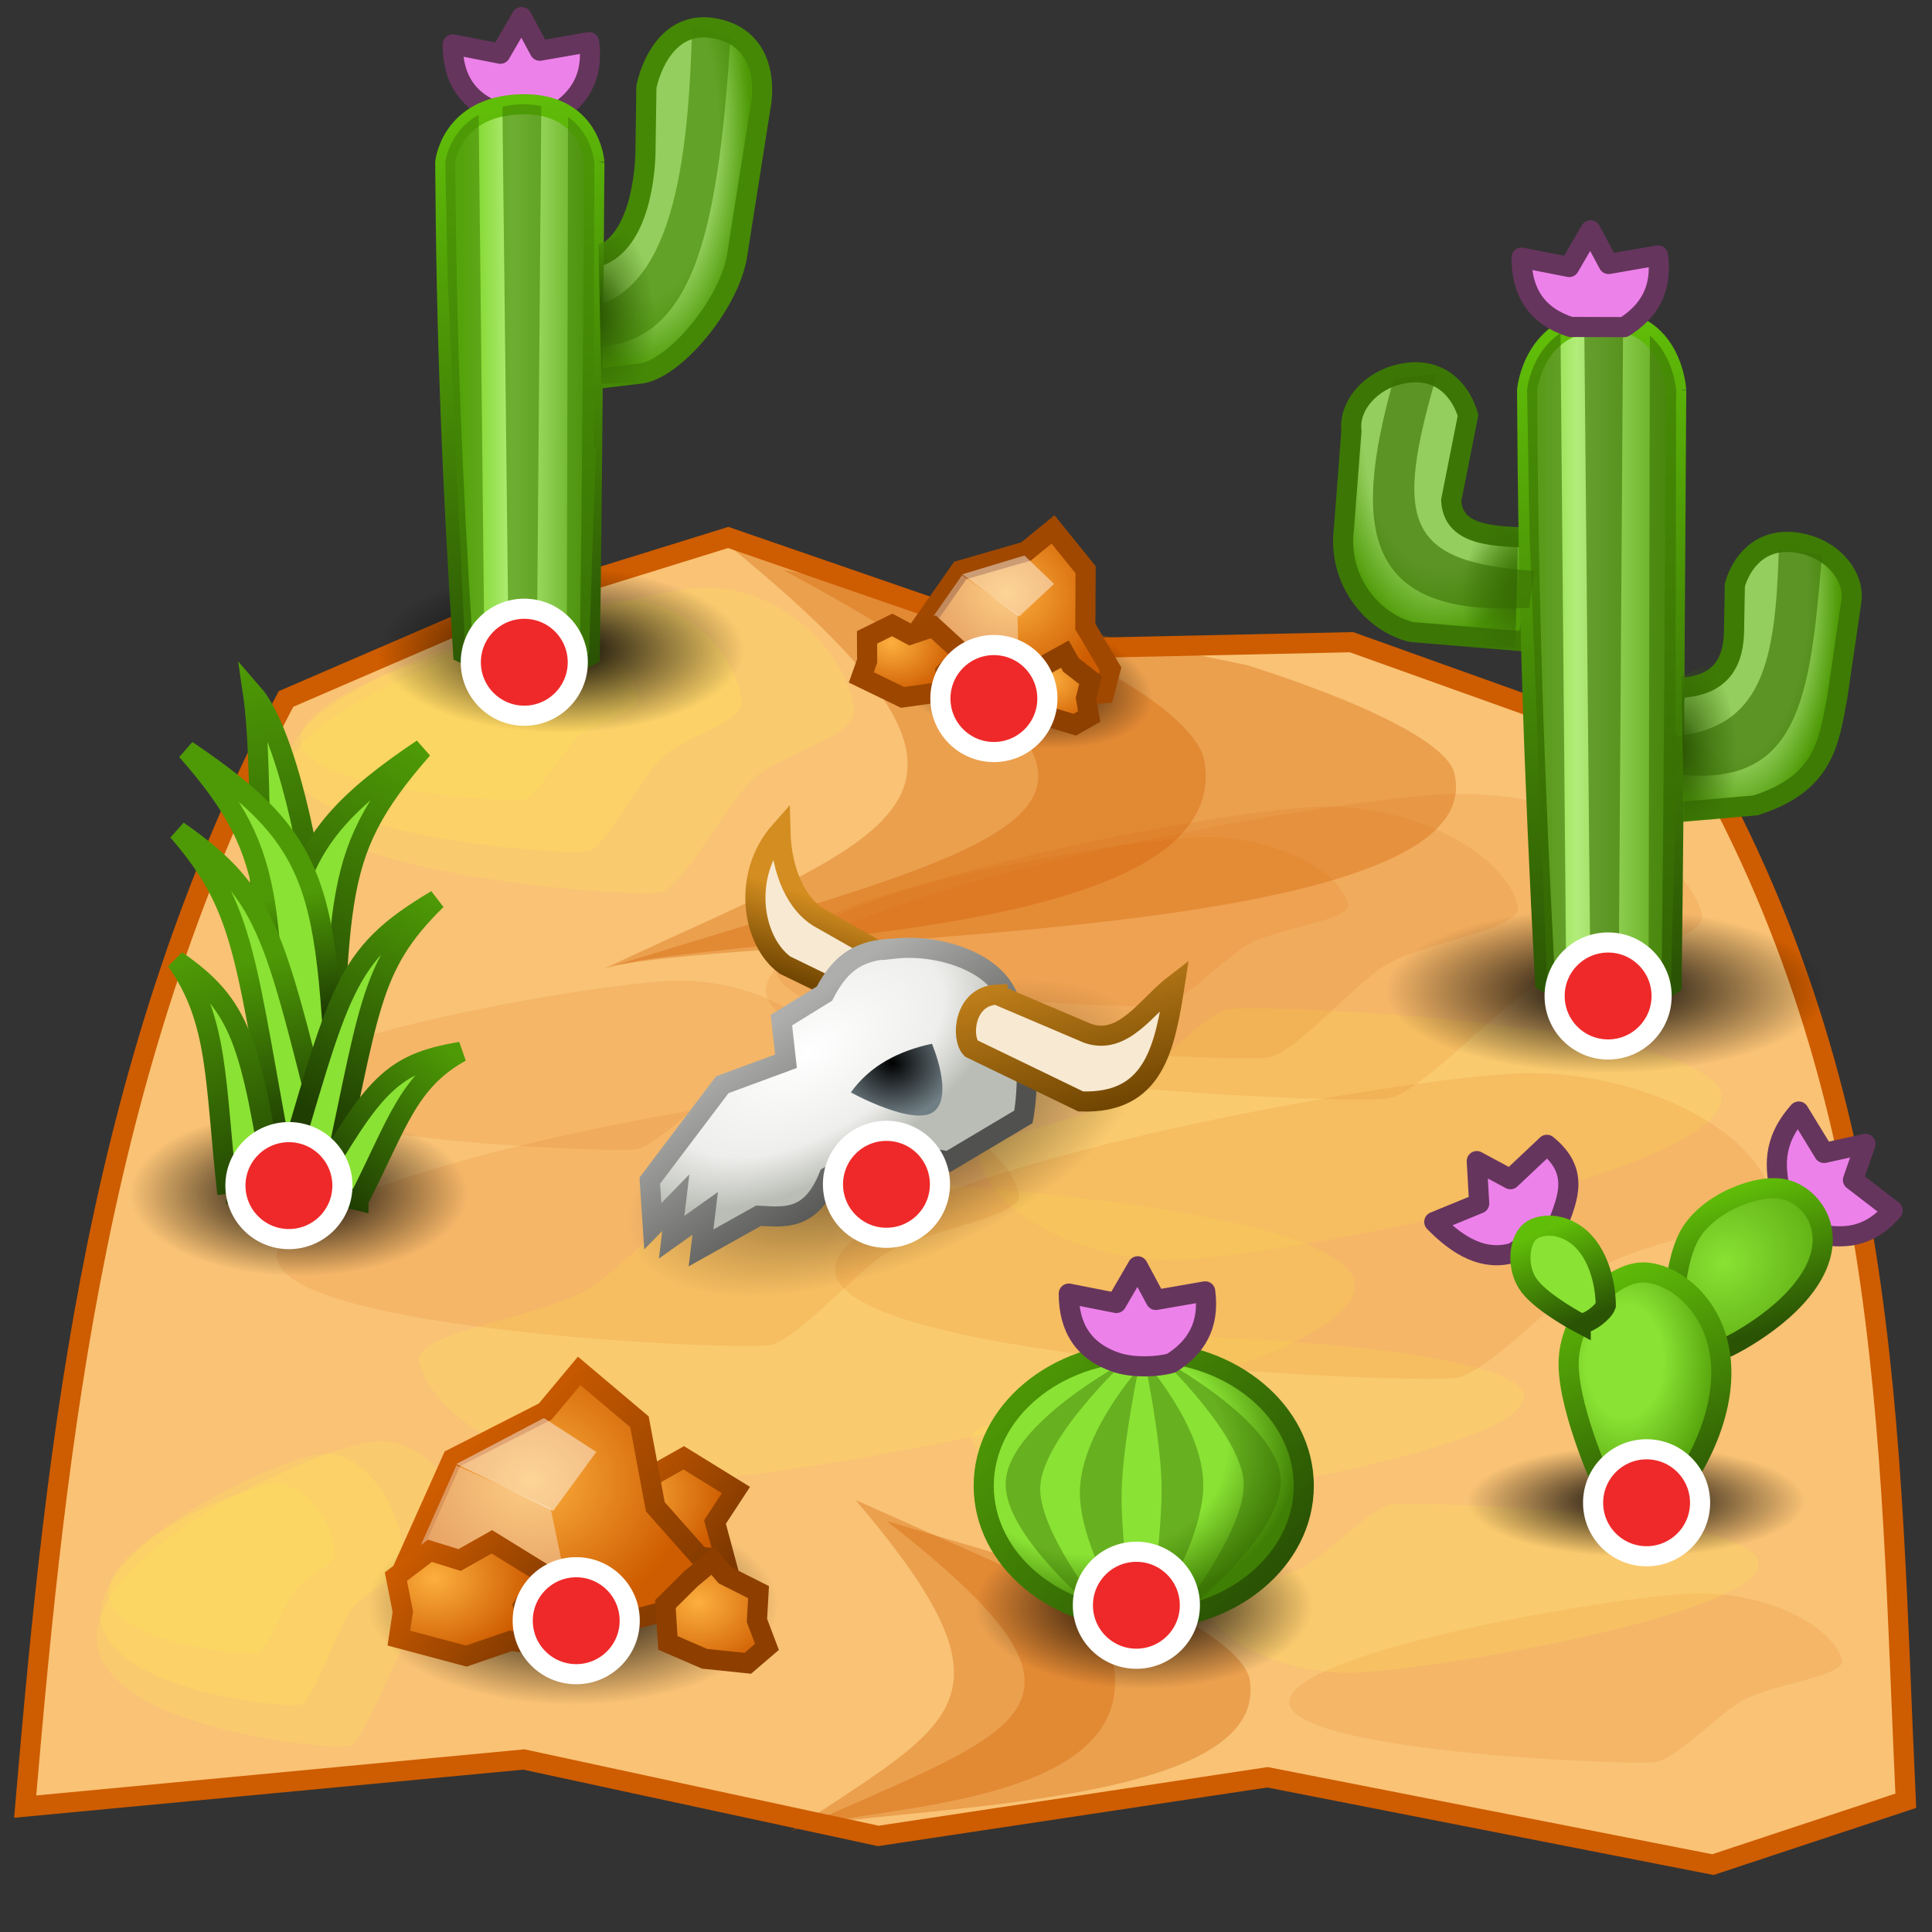 <?xml version="1.0" encoding="UTF-8" standalone="no"?>
<svg
   xmlns:dc="http://purl.org/dc/elements/1.1/"
   xmlns:cc="http://creativecommons.org/ns#"
   xmlns:rdf="http://www.w3.org/1999/02/22-rdf-syntax-ns#"
   xmlns:svg="http://www.w3.org/2000/svg"
   xmlns="http://www.w3.org/2000/svg"
   xmlns:xlink="http://www.w3.org/1999/xlink"
   xmlns:sodipodi="http://sodipodi.sourceforge.net/DTD/sodipodi-0.dtd"
   xmlns:inkscape="http://www.inkscape.org/namespaces/inkscape"
   sodipodi:docname="instancepoints.svg"
   inkscape:version="1.0 (4035a4fb49, 2020-05-01)"
   width="48.0px"
   height="48.0px"
   viewBox="0 0 48.0 48.0"
   version="1.1"
   id="SVGRoot">
  <rect x="0" y="0" width="48.0" height="48.0" fill="#333333" stroke="none"/>
  <defs
     id="defs93147">
    <linearGradient
       inkscape:collect="always"
       id="linearGradient94771">
      <stop
         style="stop-color:#2a5304;stop-opacity:1"
         offset="0"
         id="stop94767" />
      <stop
         style="stop-color:#4c9606;stop-opacity:1"
         offset="1"
         id="stop94769" />
    </linearGradient>
    <linearGradient
       id="linearGradient94742"
       inkscape:collect="always">
      <stop
         id="stop94738"
         offset="0"
         style="stop-color:#ce5c00;stop-opacity:1;" />
      <stop
         id="stop94740"
         offset="1"
         style="stop-color:#7d3800;stop-opacity:1" />
    </linearGradient>
    <linearGradient
       id="linearGradient94720"
       inkscape:collect="always">
      <stop
         id="stop94716"
         offset="0"
         style="stop-color:#ffffff;stop-opacity:1" />
      <stop
         style="stop-color:#eeeeec;stop-opacity:1"
         offset="0.663"
         id="stop94724" />
      <stop
         id="stop94718"
         offset="1"
         style="stop-color:#babdb6;stop-opacity:1" />
    </linearGradient>
    <linearGradient
       id="linearGradient94685"
       inkscape:collect="always">
      <stop
         id="stop94681"
         offset="0"
         style="stop-color:#d38d20;stop-opacity:1" />
      <stop
         id="stop94683"
         offset="1"
         style="stop-color:#714602;stop-opacity:1" />
    </linearGradient>
    <linearGradient
       id="linearGradient94672"
       inkscape:collect="always">
      <stop
         id="stop94668"
         offset="0"
         style="stop-color:#000000;stop-opacity:1" />
      <stop
         id="stop94670"
         offset="1"
         style="stop-color:#707f85;stop-opacity:1" />
    </linearGradient>
    <linearGradient
       id="linearGradient94656"
       inkscape:collect="always">
      <stop
         id="stop94652"
         offset="0"
         style="stop-color:#aeafac;stop-opacity:1" />
      <stop
         id="stop94654"
         offset="1"
         style="stop-color:#51524f;stop-opacity:1" />
    </linearGradient>
    <linearGradient
       id="linearGradient94630"
       inkscape:collect="always">
      <stop
         id="stop94626"
         offset="0"
         style="stop-color:#4e9a06;stop-opacity:1;" />
      <stop
         id="stop94628"
         offset="1"
         style="stop-color:#1f3e02;stop-opacity:1" />
    </linearGradient>
    <linearGradient
       id="linearGradient94454"
       inkscape:collect="always">
      <stop
         id="stop94450"
         offset="0"
         style="stop-color:#2a5304;stop-opacity:1" />
      <stop
         id="stop94452"
         offset="1"
         style="stop-color:#60bd08;stop-opacity:1" />
    </linearGradient>
    <linearGradient
       inkscape:collect="always"
       id="linearGradient94448">
      <stop
         style="stop-color:#295103;stop-opacity:1"
         offset="0"
         id="stop94444" />
      <stop
         style="stop-color:#356904;stop-opacity:0;"
         offset="1"
         id="stop94446" />
    </linearGradient>
    <linearGradient
       inkscape:collect="always"
       id="linearGradient94442">
      <stop
         style="stop-color:#295202;stop-opacity:1"
         offset="0"
         id="stop94438" />
      <stop
         style="stop-color:#356904;stop-opacity:0;"
         offset="1"
         id="stop94440" />
    </linearGradient>
    <linearGradient
       id="linearGradient94418"
       inkscape:collect="always">
      <stop
         id="stop94414"
         offset="0"
         style="stop-color:#356904;stop-opacity:1;" />
      <stop
         id="stop94416"
         offset="1"
         style="stop-color:#356904;stop-opacity:0;" />
    </linearGradient>
    <linearGradient
       id="linearGradient94366"
       inkscape:collect="always">
      <stop
         id="stop94362"
         offset="0"
         style="stop-color:#94ce5e;stop-opacity:1;" />
      <stop
         style="stop-color:#94ce5e;stop-opacity:1;"
         offset="0.686"
         id="stop94370" />
      <stop
         id="stop94364"
         offset="1"
         style="stop-color:#4e9a06;stop-opacity:1" />
    </linearGradient>
    <linearGradient
       id="linearGradient94324"
       inkscape:collect="always">
      <stop
         id="stop94320"
         offset="0"
         style="stop-color:#73d216;stop-opacity:1" />
      <stop
         style="stop-color:#b2ec7a;stop-opacity:1"
         offset="0.354"
         id="stop94328" />
      <stop
         id="stop94322"
         offset="1"
         style="stop-color:#4e9a06;stop-opacity:1" />
    </linearGradient>
    <linearGradient
       inkscape:collect="always"
       id="linearGradient94280">
      <stop
         style="stop-color:#000000;stop-opacity:0.617"
         offset="0"
         id="stop94276" />
      <stop
         style="stop-color:#000000;stop-opacity:0;"
         offset="1"
         id="stop94278" />
    </linearGradient>
    <linearGradient
       id="linearGradient94057"
       inkscape:collect="always">
      <stop
         id="stop94053"
         offset="0"
         style="stop-color:#000000;stop-opacity:1;" />
      <stop
         id="stop94055"
         offset="1"
         style="stop-color:#000000;stop-opacity:0;" />
    </linearGradient>
    <linearGradient
       id="linearGradient94029"
       inkscape:collect="always">
      <stop
         id="stop94025"
         offset="0"
         style="stop-color:#fcaf3e;stop-opacity:1" />
      <stop
         id="stop94027"
         offset="1"
         style="stop-color:#ce5c00;stop-opacity:1" />
    </linearGradient>
    <linearGradient
       id="linearGradient94011"
       inkscape:collect="always">
      <stop
         id="stop94007"
         offset="0"
         style="stop-color:#8ae234;stop-opacity:1;" />
      <stop
         style="stop-color:#8ae234;stop-opacity:1"
         offset="0.652"
         id="stop94015" />
      <stop
         id="stop94009"
         offset="1"
         style="stop-color:#407f05;stop-opacity:1" />
    </linearGradient>
    <linearGradient
       id="linearGradient93997"
       inkscape:collect="always">
      <stop
         id="stop93993"
         offset="0"
         style="stop-color:#8ae234;stop-opacity:1;" />
      <stop
         id="stop93995"
         offset="1"
         style="stop-color:#4e9a06;stop-opacity:1" />
    </linearGradient>
    <linearGradient
       id="linearGradient93982"
       inkscape:collect="always">
      <stop
         id="stop93978"
         offset="0"
         style="stop-color:#8ae234;stop-opacity:1;" />
      <stop
         style="stop-color:#8ae234;stop-opacity:1"
         offset="0.388"
         id="stop93986" />
      <stop
         id="stop93980"
         offset="1"
         style="stop-color:#4e9a06;stop-opacity:1" />
    </linearGradient>
    <radialGradient
       gradientUnits="userSpaceOnUse"
       gradientTransform="matrix(1.146,0.034,-0.05,1.674,-2.443,-16.397)"
       r="2.147"
       fy="22.795"
       fx="24.481"
       cy="22.795"
       cx="24.481"
       id="radialGradient93984"
       xlink:href="#linearGradient93982"
       inkscape:collect="always" />
    <radialGradient
       gradientUnits="userSpaceOnUse"
       gradientTransform="matrix(1.327,-1.104,0.993,1.194,-28.859,26.555)"
       r="2.107"
       fy="19.804"
       fx="27.239"
       cy="19.804"
       cx="27.239"
       id="radialGradient93999"
       xlink:href="#linearGradient93997"
       inkscape:collect="always" />
    <radialGradient
       gradientUnits="userSpaceOnUse"
       gradientTransform="matrix(1.222,0.035,-0.028,0.974,16.311,20.39)"
       r="4.226"
       fy="15.635"
       fx="9.197"
       cy="15.635"
       cx="9.197"
       id="radialGradient94013"
       xlink:href="#linearGradient94011"
       inkscape:collect="always" />
    <radialGradient
       gradientUnits="userSpaceOnUse"
       gradientTransform="matrix(0.726,0,0,0.642,-16.261,11.817)"
       r="5.516"
       fy="38.866"
       fx="40.568"
       cy="38.866"
       cx="40.568"
       id="radialGradient94031"
       xlink:href="#linearGradient94029"
       inkscape:collect="always" />
    <radialGradient
       gradientUnits="userSpaceOnUse"
       gradientTransform="matrix(0.863,-0.02,0.016,0.705,-24.309,10.442)"
       r="2.848"
       fy="41.943"
       fx="39.894"
       cy="41.943"
       cx="39.894"
       id="radialGradient94047"
       xlink:href="#linearGradient94029"
       inkscape:collect="always" />
    <radialGradient
       gradientUnits="userSpaceOnUse"
       gradientTransform="matrix(1.065,0.012,-0.01,0.888,-28.576,1.132)"
       r="2.015"
       fy="42.965"
       fx="43.53"
       cy="42.965"
       cx="43.53"
       id="radialGradient94049"
       xlink:href="#linearGradient94029"
       inkscape:collect="always" />
    <radialGradient
       gradientUnits="userSpaceOnUse"
       gradientTransform="matrix(0.726,0,0,0.355,-15.871,24.349)"
       r="7.017"
       fy="43.721"
       fx="41.465"
       cy="43.721"
       cx="41.465"
       id="radialGradient94059"
       xlink:href="#linearGradient94057"
       inkscape:collect="always" />
    <radialGradient
       r="7.017"
       fy="43.721"
       fx="41.465"
       cy="43.721"
       cx="41.465"
       gradientTransform="matrix(0.598,0,0,0.293,-17.365,16.843)"
       gradientUnits="userSpaceOnUse"
       id="radialGradient94063"
       xlink:href="#linearGradient94057"
       inkscape:collect="always" />
    <radialGradient
       r="7.017"
       fy="43.721"
       fx="41.465"
       cy="43.721"
       cx="41.465"
       gradientTransform="matrix(0.96,0,0,0.489,-7.253,19.285)"
       gradientUnits="userSpaceOnUse"
       id="radialGradient94067"
       xlink:href="#linearGradient94280"
       inkscape:collect="always" />
    <radialGradient
       r="7.017"
       fy="43.721"
       fx="41.465"
       cy="43.721"
       cx="41.465"
       gradientTransform="matrix(0.783,0,0,0.293,7.441,11.8)"
       gradientUnits="userSpaceOnUse"
       id="radialGradient94071"
       xlink:href="#linearGradient94057"
       inkscape:collect="always" />
    <radialGradient
       r="7.017"
       fy="43.721"
       fx="41.465"
       cy="43.721"
       cx="41.465"
       gradientTransform="matrix(0.649,0,0,0.293,-12.972,3.345)"
       gradientUnits="userSpaceOnUse"
       id="radialGradient94075"
       xlink:href="#linearGradient94057"
       inkscape:collect="always" />
    <radialGradient
       r="7.017"
       fy="43.721"
       fx="41.465"
       cy="43.721"
       cx="41.465"
       gradientTransform="matrix(0.598,0,0,0.293,3.623,27.1)"
       gradientUnits="userSpaceOnUse"
       id="radialGradient94079"
       xlink:href="#linearGradient94057"
       inkscape:collect="always" />
    <radialGradient
       r="7.017"
       fy="43.721"
       fx="41.465"
       cy="43.721"
       cx="41.465"
       gradientTransform="matrix(0.598,0,0,0.197,-0.036,17.453)"
       gradientUnits="userSpaceOnUse"
       id="radialGradient94083"
       xlink:href="#linearGradient94057"
       inkscape:collect="always" />
    <radialGradient
       r="7.017"
       fy="43.721"
       fx="41.465"
       cy="43.721"
       cx="41.465"
       gradientTransform="matrix(0.477,0,0,0.233,8.288,1.595)"
       gradientUnits="userSpaceOnUse"
       id="radialGradient94268"
       xlink:href="#linearGradient94057"
       inkscape:collect="always" />
    <radialGradient
       r="5.516"
       fy="38.866"
       fx="40.568"
       cy="38.866"
       cx="40.568"
       gradientTransform="matrix(0.468,0.09,-0.08,0.414,9.142,-5.005)"
       gradientUnits="userSpaceOnUse"
       id="radialGradient94270"
       xlink:href="#linearGradient94029"
       inkscape:collect="always" />
    <radialGradient
       r="2.848"
       fy="41.943"
       fx="39.894"
       cy="41.943"
       cx="39.894"
       gradientTransform="matrix(0.559,0.094,-0.077,0.457,3.068,-6.945)"
       gradientUnits="userSpaceOnUse"
       id="radialGradient94272"
       xlink:href="#linearGradient94029"
       inkscape:collect="always" />
    <radialGradient
       r="2.015"
       fy="42.965"
       fx="43.53"
       cy="42.965"
       cx="43.53"
       gradientTransform="matrix(0.686,0.14,-0.117,0.572,1.257,-13.788)"
       gradientUnits="userSpaceOnUse"
       id="radialGradient94274"
       xlink:href="#linearGradient94029"
       inkscape:collect="always" />
    <linearGradient
       gradientUnits="userSpaceOnUse"
       y2="9.574"
       x2="15.017"
       y1="9.572"
       x1="11.484"
       id="linearGradient94326"
       xlink:href="#linearGradient94324"
       inkscape:collect="always" />
    <linearGradient
       gradientTransform="translate(5.425,-5.073)"
       gradientUnits="userSpaceOnUse"
       y2="21.446"
       x2="36.469"
       y1="21.446"
       x1="32.264"
       id="linearGradient94336"
       xlink:href="#linearGradient94324"
       inkscape:collect="always" />
    <radialGradient
       gradientUnits="userSpaceOnUse"
       gradientTransform="matrix(0.982,0.017,-0.04,2.285,0.46,-6.509)"
       r="2.544"
       fy="4.224"
       fx="16.137"
       cy="4.224"
       cx="16.137"
       id="radialGradient94368"
       xlink:href="#linearGradient94366"
       inkscape:collect="always" />
    <radialGradient
       r="2.544"
       fy="11.388"
       fx="38.445"
       cy="11.388"
       cx="38.445"
       gradientTransform="matrix(0.982,0.027,-0.058,2.126,6.098,-10.145)"
       gradientUnits="userSpaceOnUse"
       id="radialGradient94397"
       xlink:href="#linearGradient94366"
       inkscape:collect="always" />
    <radialGradient
       r="2.544"
       fy="9.296"
       fx="31.042"
       cy="9.296"
       cx="31.042"
       gradientTransform="matrix(1.194,0.06,-0.112,2.23,-0.078,-12.411)"
       gradientUnits="userSpaceOnUse"
       id="radialGradient94410"
       xlink:href="#linearGradient94366"
       inkscape:collect="always" />
    <radialGradient
       gradientUnits="userSpaceOnUse"
       gradientTransform="matrix(1.738,-0.038,0.065,2.986,-22.911,-50.329)"
       r="0.859"
       fy="23.551"
       fx="36.29"
       cy="23.551"
       cx="36.29"
       id="radialGradient94420"
       xlink:href="#linearGradient94448"
       inkscape:collect="always" />
    <radialGradient
       r="0.859"
       fy="23.551"
       fx="36.29"
       cy="23.551"
       cx="36.29"
       gradientTransform="matrix(-1.738,-0.03,-0.065,2.393,102.403,-40.601)"
       gradientUnits="userSpaceOnUse"
       id="radialGradient94426"
       xlink:href="#linearGradient94418"
       inkscape:collect="always" />
    <radialGradient
       r="0.859"
       fy="23.551"
       fx="36.29"
       cy="23.551"
       cx="36.29"
       gradientTransform="matrix(1.738,-0.037,0.065,2.891,-49.815,-58.935)"
       gradientUnits="userSpaceOnUse"
       id="radialGradient94430"
       xlink:href="#linearGradient94442"
       inkscape:collect="always" />
    <linearGradient
       gradientTransform="translate(17.918,20.12)"
       gradientUnits="userSpaceOnUse"
       y2="14.347"
       x2="7.64"
       y1="19.514"
       x1="13.087"
       id="linearGradient94456"
       xlink:href="#linearGradient94771"
       inkscape:collect="always" />
    <linearGradient
       gradientUnits="userSpaceOnUse"
       y2="20.353"
       x2="23.667"
       y1="26.178"
       x1="26.15"
       id="linearGradient94464"
       xlink:href="#linearGradient94454"
       inkscape:collect="always" />
    <linearGradient
       gradientUnits="userSpaceOnUse"
       y2="19.448"
       x2="22.233"
       y1="21.68"
       x1="23.156"
       id="linearGradient94472"
       xlink:href="#linearGradient94454"
       inkscape:collect="always" />
    <linearGradient
       gradientUnits="userSpaceOnUse"
       y2="18.293"
       x2="27.127"
       y1="21.731"
       x1="28.251"
       id="linearGradient94480"
       xlink:href="#linearGradient94454"
       inkscape:collect="always" />
    <linearGradient
       gradientTransform="translate(5.425,-5.073)"
       gradientUnits="userSpaceOnUse"
       y2="13.643"
       x2="32.734"
       y1="29.405"
       x1="36.124"
       id="linearGradient94514"
       xlink:href="#linearGradient94454"
       inkscape:collect="always" />
    <linearGradient
       gradientUnits="userSpaceOnUse"
       y2="2.958"
       x2="11.348"
       y1="16.376"
       x1="14.764"
       id="linearGradient94522"
       xlink:href="#linearGradient94454"
       inkscape:collect="always" />
    <linearGradient
       gradientUnits="userSpaceOnUse"
       y2="30.032"
       x2="6.747"
       y1="23.938"
       x1="4.42"
       id="linearGradient94632"
       xlink:href="#linearGradient94630"
       inkscape:collect="always" />
    <linearGradient
       gradientUnits="userSpaceOnUse"
       y2="28.194"
       x2="7.223"
       y1="23.875"
       x1="6.167"
       id="linearGradient94640"
       xlink:href="#linearGradient94630"
       inkscape:collect="always" />
    <linearGradient
       gradientUnits="userSpaceOnUse"
       y2="25.223"
       x2="7.532"
       y1="22.278"
       x1="7.01"
       id="linearGradient94642"
       xlink:href="#linearGradient94630"
       inkscape:collect="always" />
    <linearGradient
       gradientUnits="userSpaceOnUse"
       y2="26.585"
       x2="7.317"
       y1="16.46"
       x1="6.033"
       id="linearGradient94644"
       xlink:href="#linearGradient94630"
       inkscape:collect="always" />
    <linearGradient
       gradientUnits="userSpaceOnUse"
       y2="26.037"
       x2="6.251"
       y1="18.676"
       x1="10.532"
       id="linearGradient94646"
       xlink:href="#linearGradient94630"
       inkscape:collect="always" />
    <linearGradient
       gradientUnits="userSpaceOnUse"
       y2="27.644"
       x2="7.71"
       y1="22.347"
       x1="10.87"
       id="linearGradient94648"
       xlink:href="#linearGradient94630"
       inkscape:collect="always" />
    <linearGradient
       gradientUnits="userSpaceOnUse"
       y2="29.415"
       x2="8.138"
       y1="26.181"
       x1="11.263"
       id="linearGradient94650"
       xlink:href="#linearGradient94630"
       inkscape:collect="always" />
    <linearGradient
       gradientTransform="translate(7.538,-14.444)"
       gradientUnits="userSpaceOnUse"
       y2="43.744"
       x2="23.263"
       y1="40.012"
       x1="20.05"
       id="linearGradient94658"
       xlink:href="#linearGradient94656"
       inkscape:collect="always" />
    <radialGradient
       gradientUnits="userSpaceOnUse"
       gradientTransform="matrix(1.331,-0.001,0.001,1.186,-0.012,-21.968)"
       r="1.132"
       fy="41.055"
       fx="22.641"
       cy="41.055"
       cx="22.641"
       id="radialGradient94674"
       xlink:href="#linearGradient94672"
       inkscape:collect="always" />
    <linearGradient
       gradientTransform="translate(9.765,0.2)"
       gradientUnits="userSpaceOnUse"
       y2="24.634"
       x2="17.801"
       y1="22.593"
       x1="18.272"
       id="linearGradient94689"
       xlink:href="#linearGradient94685"
       inkscape:collect="always" />
    <linearGradient
       gradientTransform="translate(-16.398,-20.336)"
       inkscape:collect="always"
       xlink:href="#linearGradient94685"
       id="linearGradient94689-4"
       x1="18.272"
       y1="22.593"
       x2="17.801"
       y2="24.634"
       gradientUnits="userSpaceOnUse" />
    <linearGradient
       gradientTransform="translate(9.765,0.2)"
       y2="27.022"
       x2="26.054"
       y1="22.767"
       x1="24.489"
       gradientUnits="userSpaceOnUse"
       id="linearGradient94714"
       xlink:href="#linearGradient94685"
       inkscape:collect="always" />
    <radialGradient
       gradientUnits="userSpaceOnUse"
       gradientTransform="matrix(0.937,-0.703,0.372,0.497,0.441,27.647)"
       r="4.821"
       fy="25.398"
       fx="19.415"
       cy="25.398"
       cx="19.415"
       id="radialGradient94722"
       xlink:href="#linearGradient94720"
       inkscape:collect="always" />
    <linearGradient
       gradientUnits="userSpaceOnUse"
       y2="40.29"
       x2="17.164"
       y1="35.733"
       x1="11.824"
       id="linearGradient94744"
       xlink:href="#linearGradient94742"
       inkscape:collect="always" />
    <linearGradient
       gradientTransform="translate(-1.9,0.181)"
       gradientUnits="userSpaceOnUse"
       y2="40.979"
       x2="15.109"
       y1="38.557"
       x1="11.724"
       id="linearGradient94752"
       xlink:href="#linearGradient94742"
       inkscape:collect="always" />
    <radialGradient
       r="2.848"
       fy="41.943"
       fx="39.894"
       cy="41.943"
       cx="39.894"
       gradientTransform="matrix(0.863,-0.02,0.016,0.705,-19.542,8.355)"
       gradientUnits="userSpaceOnUse"
       id="radialGradient94756"
       xlink:href="#linearGradient94029"
       inkscape:collect="always" />
    <linearGradient
       y2="40.979"
       x2="15.109"
       y1="38.557"
       x1="11.724"
       gradientTransform="translate(2.868,-1.906)"
       gradientUnits="userSpaceOnUse"
       id="linearGradient94758"
       xlink:href="#linearGradient94742"
       inkscape:collect="always" />
  </defs>
  <sodipodi:namedview
     inkscape:snap-global="false"
     inkscape:window-maximized="1"
     inkscape:window-y="-8"
     inkscape:window-x="-8"
     inkscape:window-height="1557"
     inkscape:window-width="2880"
     showgrid="true"
     inkscape:document-rotation="0"
     inkscape:current-layer="layer1"
     inkscape:document-units="px"
     inkscape:cy="21.694045"
     inkscape:cx="23.549289"
     inkscape:zoom="22.63196"
     inkscape:pageshadow="2"
     inkscape:pageopacity="0.0"
     borderopacity="1.0"
     bordercolor="#666666"
     pagecolor="#ffffff"
     id="base">
    <inkscape:grid
       type="xygrid"
       id="grid93717" />
  </sodipodi:namedview>
  <g
     id="layer1"
     inkscape:groupmode="layer"
     inkscape:label="Layer 1">
    <g
       transform="translate(0,4.883)"
       id="g94252">
      <path
         style="fill:#f9c275;fill-opacity:1;fill-rule:evenodd;stroke:#ce5c00;stroke-width:0.5;stroke-linecap:butt;stroke-linejoin:miter;stroke-miterlimit:4;stroke-dasharray:none;stroke-opacity:1"
         d="m 0.625,40.002 12.39,-1.171 8.806,1.899 9.67,-1.457 11.066,2.17 4.792,-1.587 C 46.922,30.748 47.099,21.639 41.375,12.543 l -3.136,0.198 -4.661,-1.669 -7.49,0.161 -7.996,-2.763 -6.02,1.868 -4.967,2.145 C 2.437,21.358 1.425,30.667 0.625,40.002 Z"
         id="path94186"
         sodipodi:nodetypes="cccccccccccccc" />
      <path
         style="fill:#ce5c00;fill-opacity:0.331;fill-rule:evenodd;stroke:none;stroke-width:1px;stroke-linecap:butt;stroke-linejoin:miter;stroke-opacity:1"
         d="m 18.027,8.607 c 7.94,6.469 4.465,7.061 -3.023,10.579 2.545,-0.861 15.821,-0.583 14.906,-5.229 -0.362,-1.311 -3.679,-2.814 -3.679,-2.814 z"
         id="path94188"
         sodipodi:nodetypes="ccccc" />
      <path
         sodipodi:nodetypes="ccccc"
         id="path94190"
         d="M 19.457,9.276 C 30.586,15.297 25.715,15.848 15.22,19.122 18.788,18.32 37.395,18.58 36.112,14.255 35.605,13.035 30.955,11.636 30.955,11.636 Z"
         style="fill:#ce5c00;fill-opacity:0.331;fill-rule:evenodd;stroke:none;stroke-width:1px;stroke-linecap:butt;stroke-linejoin:miter;stroke-opacity:1" />
      <path
         sodipodi:nodetypes="ccccc"
         id="path94192"
         d="m 21.255,32.384 c 4.294,5.045 2.415,5.506 -1.635,8.249 1.377,-0.672 8.556,-0.454 8.061,-4.078 -0.196,-1.022 -1.99,-2.195 -1.99,-2.195 z"
         style="fill:#ce5c00;fill-opacity:0.331;fill-rule:evenodd;stroke:none;stroke-width:1px;stroke-linecap:butt;stroke-linejoin:miter;stroke-opacity:1" />
      <path
         style="fill:#ce5c00;fill-opacity:0.331;fill-rule:evenodd;stroke:none;stroke-width:1px;stroke-linecap:butt;stroke-linejoin:miter;stroke-opacity:1"
         d="m 22.028,32.906 c 6.019,4.695 3.385,5.125 -2.291,7.678 1.929,-0.625 11.992,-0.423 11.298,-3.795 -0.274,-0.951 -2.789,-2.042 -2.789,-2.042 z"
         id="path94194"
         sodipodi:nodetypes="ccccc" />
      <path
         style="fill:#fce94f;fill-opacity:0.202;fill-rule:evenodd;stroke:none;stroke-width:1px;stroke-linecap:butt;stroke-linejoin:miter;stroke-opacity:1"
         d="M 7.017,14.499 C 7.267,12.213 15.702,9.747 17.5,9.716 c 1.798,-0.031 3.473,1.447 3.719,2.989 0.122,0.761 -1.939,1.107 -2.626,1.889 -0.687,0.782 -1.7,2.627 -2.182,2.696 -0.95,0.138 -9.644,-0.506 -9.394,-2.791 z"
         id="path94196"
         sodipodi:nodetypes="zzszsz" />
      <path
         sodipodi:nodetypes="zzszsz"
         id="path94198"
         d="m 7.165,13.969 c 0.198,-1.883 6.886,-3.915 8.312,-3.94 1.426,-0.025 2.753,1.192 2.949,2.462 0.096,0.627 -1.537,0.912 -2.082,1.556 -0.545,0.644 -1.348,2.164 -1.73,2.221 -0.753,0.113 -7.646,-0.417 -7.449,-2.3 z"
         style="fill:#fce94f;fill-opacity:0.202;fill-rule:evenodd;stroke:none;stroke-width:1px;stroke-linecap:butt;stroke-linejoin:miter;stroke-opacity:1" />
      <path
         style="fill:#fce94f;fill-opacity:0.202;fill-rule:evenodd;stroke:none;stroke-width:1px;stroke-linecap:butt;stroke-linejoin:miter;stroke-opacity:1"
         d="m 7.464,13.438 c 0.147,-1.266 5.126,-2.631 6.188,-2.649 1.061,-0.017 2.05,0.801 2.195,1.655 0.072,0.421 -1.144,0.613 -1.55,1.046 -0.406,0.433 -1.004,1.454 -1.288,1.493 -0.561,0.076 -5.692,-0.28 -5.545,-1.546 z"
         id="path94200"
         sodipodi:nodetypes="zzszsz" />
      <path
         sodipodi:nodetypes="zzszsz"
         id="path94202"
         d="m 2.403,35.698 c 0.167,-2.285 5.81,-4.752 7.013,-4.783 1.203,-0.031 2.323,1.447 2.488,2.989 0.081,0.761 -1.297,1.107 -1.757,1.889 C 9.688,36.575 9.01,38.42 8.688,38.489 8.052,38.627 2.236,37.983 2.403,35.698 Z"
         style="fill:#fce94f;fill-opacity:0.202;fill-rule:evenodd;stroke:none;stroke-width:1px;stroke-linecap:butt;stroke-linejoin:miter;stroke-opacity:1" />
      <path
         style="fill:#fce94f;fill-opacity:0.202;fill-rule:evenodd;stroke:none;stroke-width:1px;stroke-linecap:butt;stroke-linejoin:miter;stroke-opacity:1"
         d="m 2.502,35.168 c 0.132,-1.883 4.607,-3.915 5.561,-3.94 0.954,-0.025 1.842,1.192 1.973,2.462 0.064,0.627 -1.028,0.912 -1.393,1.556 -0.365,0.644 -0.902,2.164 -1.157,2.221 -0.504,0.113 -5.115,-0.417 -4.983,-2.3 z"
         id="path94204"
         sodipodi:nodetypes="zzszsz" />
      <path
         sodipodi:nodetypes="zzszsz"
         id="path94206"
         d="m 2.702,34.637 c 0.098,-1.266 3.429,-2.631 4.14,-2.649 0.71,-0.017 1.371,0.801 1.469,1.655 0.048,0.421 -0.765,0.613 -1.037,1.046 -0.271,0.433 -0.671,1.454 -0.861,1.493 C 6.036,36.259 2.603,35.903 2.702,34.637 Z"
         style="fill:#fce94f;fill-opacity:0.202;fill-rule:evenodd;stroke:none;stroke-width:1px;stroke-linecap:butt;stroke-linejoin:miter;stroke-opacity:1" />
      <path
         style="fill:#fce94f;fill-opacity:0.202;fill-rule:evenodd;stroke:none;stroke-width:1px;stroke-linecap:butt;stroke-linejoin:miter;stroke-opacity:1"
         d="m 33.657,27.166 c -0.408,2.285 -14.214,4.752 -17.158,4.783 -2.943,0.031 -5.684,-1.447 -6.087,-2.989 -0.199,-0.761 3.173,-1.107 4.298,-1.889 1.125,-0.782 2.783,-2.627 3.571,-2.696 1.555,-0.138 15.784,0.506 15.376,2.791 z"
         id="path94208"
         sodipodi:nodetypes="zzszsz" />
      <path
         sodipodi:nodetypes="zzszsz"
         id="path94210"
         d="m 42.766,22.479 c -0.323,1.883 -11.27,3.915 -13.604,3.94 -2.334,0.025 -4.506,-1.192 -4.826,-2.462 -0.158,-0.627 2.516,-0.912 3.408,-1.556 0.892,-0.644 2.207,-2.164 2.831,-2.221 1.233,-0.113 12.515,0.417 12.191,2.3 z"
         style="fill:#fce94f;fill-opacity:0.202;fill-rule:evenodd;stroke:none;stroke-width:1px;stroke-linecap:butt;stroke-linejoin:miter;stroke-opacity:1" />
      <path
         style="fill:#fce94f;fill-opacity:0.202;fill-rule:evenodd;stroke:none;stroke-width:1px;stroke-linecap:butt;stroke-linejoin:miter;stroke-opacity:1"
         d="m 37.857,29.873 c -0.241,1.266 -8.39,2.631 -10.127,2.649 -1.737,0.017 -3.355,-0.801 -3.593,-1.655 -0.117,-0.421 1.873,-0.613 2.537,-1.046 0.664,-0.433 1.643,-1.454 2.108,-1.493 0.918,-0.076 9.317,0.28 9.076,1.546 z"
         id="path94212"
         sodipodi:nodetypes="zzszsz" />
      <path
         sodipodi:nodetypes="zzszsz"
         id="path94214"
         d="m 19.037,19.624 c 0.408,-2.285 14.214,-4.752 17.158,-4.783 2.943,-0.031 5.684,1.447 6.087,2.989 0.199,0.761 -3.173,1.107 -4.298,1.889 -1.125,0.782 -2.783,2.627 -3.571,2.696 -1.555,0.138 -15.784,-0.506 -15.376,-2.791 z"
         style="fill:#ce5c00;fill-opacity:0.117;fill-rule:evenodd;stroke:none;stroke-width:1px;stroke-linecap:butt;stroke-linejoin:miter;stroke-opacity:1" />
      <path
         style="fill:#ce5c00;fill-opacity:0.117;fill-rule:evenodd;stroke:none;stroke-width:1px;stroke-linecap:butt;stroke-linejoin:miter;stroke-opacity:1"
         d="m 19.28,19.095 c 0.323,-1.883 11.27,-3.915 13.604,-3.94 2.334,-0.025 4.506,1.192 4.826,2.462 0.158,0.627 -2.516,0.912 -3.408,1.556 -0.892,0.644 -2.207,2.164 -2.831,2.221 -1.233,0.113 -12.515,-0.417 -12.191,-2.3 z"
         id="path94216"
         sodipodi:nodetypes="zzszsz" />
      <path
         sodipodi:nodetypes="zzszsz"
         id="path94218"
         d="m 19.768,18.563 c 0.241,-1.266 8.39,-2.631 10.127,-2.649 1.737,-0.017 3.355,0.801 3.593,1.655 0.117,0.421 -1.873,0.613 -2.537,1.046 -0.664,0.433 -1.643,1.454 -2.108,1.493 -0.918,0.076 -9.317,-0.28 -9.076,-1.546 z"
         style="fill:#ce5c00;fill-opacity:0.117;fill-rule:evenodd;stroke:none;stroke-width:1px;stroke-linecap:butt;stroke-linejoin:miter;stroke-opacity:1" />
      <path
         style="fill:#ce5c00;fill-opacity:0.117;fill-rule:evenodd;stroke:none;stroke-width:1px;stroke-linecap:butt;stroke-linejoin:miter;stroke-opacity:1"
         d="m 20.755,26.564 c 0.408,-2.285 14.214,-4.752 17.158,-4.783 2.943,-0.031 5.684,1.447 6.087,2.989 0.199,0.761 -3.173,1.107 -4.298,1.889 -1.125,0.782 -2.783,2.627 -3.571,2.696 -1.555,0.138 -15.784,-0.506 -15.376,-2.791 z"
         id="path94220"
         sodipodi:nodetypes="zzszsz" />
      <path
         sodipodi:nodetypes="zzszsz"
         id="path94222"
         d="m 6.886,26.244 c 0.323,-1.883 11.27,-3.915 13.604,-3.94 2.334,-0.025 4.506,1.192 4.826,2.462 0.158,0.627 -2.516,0.912 -3.408,1.556 -0.892,0.644 -2.207,2.164 -2.831,2.221 -1.233,0.113 -12.515,-0.417 -12.191,-2.3 z"
         style="fill:#ce5c00;fill-opacity:0.117;fill-rule:evenodd;stroke:none;stroke-width:1px;stroke-linecap:butt;stroke-linejoin:miter;stroke-opacity:1" />
      <path
         style="fill:#ce5c00;fill-opacity:0.117;fill-rule:evenodd;stroke:none;stroke-width:1px;stroke-linecap:butt;stroke-linejoin:miter;stroke-opacity:1"
         d="m 6.695,22.131 c 0.241,-1.266 8.39,-2.631 10.127,-2.649 1.737,-0.017 3.355,0.801 3.593,1.655 0.117,0.421 -1.873,0.613 -2.537,1.046 -0.664,0.433 -1.643,1.454 -2.108,1.493 -0.918,0.076 -9.317,-0.28 -9.076,-1.546 z"
         id="path94224"
         sodipodi:nodetypes="zzszsz" />
      <path
         sodipodi:nodetypes="zzszsz"
         id="path94226"
         d="m 32.039,37.351 c 0.241,-1.266 8.39,-2.631 10.127,-2.649 1.737,-0.017 3.355,0.801 3.593,1.655 0.117,0.421 -1.873,0.613 -2.537,1.046 -0.664,0.433 -1.643,1.454 -2.108,1.493 -0.918,0.076 -9.317,-0.28 -9.076,-1.546 z"
         style="fill:#ce5c00;fill-opacity:0.117;fill-rule:evenodd;stroke:none;stroke-width:1px;stroke-linecap:butt;stroke-linejoin:miter;stroke-opacity:1" />
      <path
         sodipodi:nodetypes="zzszsz"
         id="path94228"
         d="m 43.69,34.027 c -0.241,1.266 -8.39,2.631 -10.127,2.649 -1.737,0.017 -3.355,-0.801 -3.593,-1.655 -0.117,-0.421 1.873,-0.613 2.537,-1.046 0.664,-0.433 1.643,-1.454 2.108,-1.493 0.918,-0.076 9.317,0.28 9.076,1.546 z"
         style="fill:#fce94f;fill-opacity:0.202;fill-rule:evenodd;stroke:none;stroke-width:1px;stroke-linecap:butt;stroke-linejoin:miter;stroke-opacity:1" />
    </g>
    <g
       inkscape:transform-center-y="-1.4889627"
       inkscape:transform-center-x="0.52938795"
       transform="rotate(4.974,29.481,-65.521)"
       id="g94784">
      <ellipse
         ry="3.434"
         rx="6.74"
         cy="40.682"
         cx="32.574"
         id="ellipse94065"
         style="color:#000000;font-variation-settings:normal;overflow:visible;vector-effect:none;fill:url(#radialGradient94067);fill-opacity:1;stroke:none;stroke-width:0.519;stroke-linecap:butt;stroke-linejoin:round;stroke-miterlimit:4;stroke-dasharray:none;stroke-dashoffset:0;stroke-opacity:1;stop-color:#000000"
         transform="matrix(0.928,-0.372,0,1,0,0)" />
      <path
         style="font-variation-settings:normal;vector-effect:none;fill:#f8e9d2;fill-opacity:1;fill-rule:evenodd;stroke:url(#linearGradient94689);stroke-width:0.5;stroke-linecap:butt;stroke-linejoin:miter;stroke-miterlimit:4;stroke-dasharray:none;stroke-dashoffset:0;stroke-opacity:1;stop-color:#000000"
         d="m 30.098,24.202 c -0.115,-0.078 -0.725,-0.329 -1.961,-0.903 -0.688,-0.276 -1.132,-1.125 -1.24,-2.102 -0.878,1.186 -0.453,2.795 0.404,3.309 l 2.105,0.807 z"
         id="path93734"
         sodipodi:nodetypes="cccccc" />
      <path
         style="fill:url(#radialGradient94722);fill-opacity:1;fill-rule:evenodd;stroke:url(#linearGradient94658);stroke-width:0.5;stroke-linecap:butt;stroke-linejoin:miter;stroke-miterlimit:4;stroke-dasharray:none;stroke-opacity:1"
         d="m 29.954,23.863 c -0.805,0.106 -1.264,0.404 -1.616,1.264 l -1.008,0.749 0.202,1.007 -1.527,0.719 -1.587,2.53 0.173,1.122 0.519,-0.633 -0.029,0.863 0.779,-0.661 -0.029,0.863 1.355,-0.92 c 0.646,-0.02 1.306,0.015 1.653,-1.122 l 1.144,-0.776 1.788,0.144 1.759,-1.265 c 0,0 0.175,-1.752 -0.548,-2.674 -0.273,-1.066 -1.871,-1.444 -3.028,-1.208 z"
         id="path93728"
         sodipodi:nodetypes="cccccccccccccccccc" />
      <path
         style="fill:url(#radialGradient94674);fill-opacity:1;fill-rule:evenodd;stroke:none;stroke-width:1px;stroke-linecap:butt;stroke-linejoin:miter;stroke-opacity:1"
         d="m 29.204,27.515 c 0.424,-0.712 1.095,-1.128 1.903,-1.38 0,0 0.654,1.224 0.202,1.668 -0.452,0.444 -2.105,-0.288 -2.105,-0.288 z"
         id="path93730"
         sodipodi:nodetypes="cczc" />
      <path
         style="font-variation-settings:normal;opacity:1;vector-effect:none;fill:#f8e9d2;fill-opacity:1;fill-rule:evenodd;stroke:url(#linearGradient94714);stroke-width:0.5;stroke-linecap:butt;stroke-linejoin:miter;stroke-miterlimit:4;stroke-dasharray:none;stroke-dashoffset:0;stroke-opacity:1;stop-color:#000000;stop-opacity:1"
         d="m 32.606,24.781 2.336,0.763 c 0.92,0.228 1.406,-0.816 2.047,-1.403 -0.11,1.603 -0.248,3.011 -2.076,3.102 L 32.087,26.167 c -0.278,-0.24 -0.288,-1.281 0.519,-1.387 z"
         id="path93732"
         sodipodi:nodetypes="cccccc" />
    </g>
    <g
       transform="translate(15.894,11.239)"
       id="g94184">
      <ellipse
         style="color:#000000;font-variation-settings:normal;overflow:visible;opacity:1;vector-effect:none;fill:url(#radialGradient94083);fill-opacity:1;stroke:none;stroke-width:0.5;stroke-linecap:butt;stroke-linejoin:round;stroke-miterlimit:4;stroke-dasharray:none;stroke-dashoffset:0;stroke-opacity:1;stop-color:#000000;stop-opacity:1"
         id="ellipse94081"
         cx="24.762"
         cy="26.063"
         rx="4.196"
         ry="1.382" />
      <path
         style="font-variation-settings:normal;vector-effect:none;fill:#ed81ea;fill-opacity:1;fill-rule:evenodd;stroke:#66355d;stroke-width:0.5;stroke-linecap:butt;stroke-linejoin:round;stroke-miterlimit:4;stroke-dasharray:none;stroke-dashoffset:0;stroke-opacity:1;stop-color:#000000"
         d="m 28.352,18.439 c -0.143,-0.645 -0.234,-1.298 0.443,-2.062 l 0.629,1.029 1.03,-0.226 -0.312,0.897 0.987,0.759 c -0.626,0.719 -1.253,0.69 -1.88,0.586 z"
         id="path93804"
         sodipodi:nodetypes="cccccccc" />
      <path
         id="path93820"
         d="m 21.705,19.884 c -0.721,0.216 -1.361,-0.147 -1.965,-0.765 l 1.116,-0.458 -0.06,-1.053 0.836,0.45 0.906,-0.854 c 0.8,0.648 0.528,1.299 0.281,1.949 z"
         style="font-variation-settings:normal;vector-effect:none;fill:#ed81ea;fill-opacity:1;fill-rule:evenodd;stroke:#66355d;stroke-width:0.5;stroke-linecap:butt;stroke-linejoin:round;stroke-miterlimit:4;stroke-dasharray:none;stroke-dashoffset:0;stroke-opacity:1;stop-color:#000000"
         sodipodi:nodetypes="cccccccc" />
      <path
         style="font-variation-settings:normal;vector-effect:none;fill:url(#radialGradient93999);fill-opacity:1;fill-rule:evenodd;stroke:url(#linearGradient94480);stroke-width:0.5;stroke-linecap:butt;stroke-linejoin:miter;stroke-miterlimit:4;stroke-dasharray:none;stroke-dashoffset:0;stroke-opacity:1;stop-color:#000000"
         d="m 25.677,21.834 c 0.219,0.261 1.031,0.454 1.367,0.386 0,0 1.491,-0.711 2.104,-1.808 0.613,-1.097 -0.05,-1.95 -0.708,-2.103 -0.658,-0.153 -1.932,0.348 -2.37,1.162 -0.438,0.813 -0.394,2.363 -0.394,2.363 z"
         id="path93782"
         sodipodi:nodetypes="cczzzc" />
      <path
         style="font-variation-settings:normal;vector-effect:none;fill:url(#radialGradient93984);fill-opacity:1;fill-rule:evenodd;stroke:url(#linearGradient94464);stroke-width:0.5;stroke-linecap:butt;stroke-linejoin:miter;stroke-miterlimit:4;stroke-dasharray:none;stroke-dashoffset:0;stroke-opacity:1;stop-color:#000000"
         d="m 24.023,25.873 c 0.382,0.271 1.351,0.261 1.667,0.063 0,0 1.166,-1.41 1.182,-3.041 0.016,-1.631 -1.175,-2.532 -1.959,-2.52 -0.783,0.013 -1.841,1.079 -1.835,2.283 0.006,1.204 0.945,3.215 0.945,3.215 z"
         id="path93764"
         sodipodi:nodetypes="cczzzc" />
      <path
         sodipodi:nodetypes="cczzzc"
         id="path93780"
         d="m 23.378,21.646 c 0.216,-0.008 0.565,-0.287 0.623,-0.45 0,0 0.018,-0.855 -0.444,-1.465 -0.462,-0.61 -1.153,-0.606 -1.434,-0.378 -0.281,0.227 -0.359,0.924 -0.011,1.369 0.348,0.445 1.266,0.925 1.266,0.925 z"
         style="font-variation-settings:normal;vector-effect:none;fill:#8ae234;fill-opacity:1;fill-rule:evenodd;stroke:url(#linearGradient94472);stroke-width:0.5;stroke-linecap:butt;stroke-linejoin:miter;stroke-miterlimit:4;stroke-dasharray:none;stroke-dashoffset:0;stroke-opacity:1;stop-color:#000000" />
    </g>
    <ellipse
       ry="2.054"
       rx="5.496"
       cy="24.597"
       cx="39.917"
       id="ellipse94069"
       style="color:#000000;font-variation-settings:normal;overflow:visible;vector-effect:none;fill:url(#radialGradient94071);fill-opacity:1;stroke:none;stroke-width:0.5;stroke-linecap:butt;stroke-linejoin:round;stroke-miterlimit:4;stroke-dasharray:none;stroke-dashoffset:0;stroke-opacity:1;stop-color:#000000" />
    <path
       style="font-variation-settings:normal;opacity:1;vector-effect:none;fill:url(#radialGradient94410);fill-opacity:1;fill-rule:evenodd;stroke:#3c7705;stroke-width:0.5;stroke-linecap:butt;stroke-linejoin:miter;stroke-miterlimit:4;stroke-dasharray:none;stroke-dashoffset:0;stroke-opacity:1;stop-color:#000000;stop-opacity:1"
       d="m 35.073,15.703 c -0.956,-0.225 -1.849,-1.272 -1.683,-2.57 l 0.186,-2.429 c -0.078,-0.621 0.502,-1.329 1.391,-1.441 0.89,-0.113 1.349,0.511 1.506,1.057 l -0.418,2.11 c 0.04,0.829 0.909,0.899 1.905,0.924 0.219,1.105 0.147,2.009 -0.024,2.586 z"
       id="path93856"
       sodipodi:nodetypes="cccsccccc" />
    <path
       sodipodi:nodetypes="cccsccccc"
       id="path93726"
       d="m 43.617,20.009 c 1.683,-0.539 1.818,-1.524 2.031,-2.696 l 0.351,-2.396 c 0.078,-0.621 -0.502,-1.329 -1.391,-1.441 -0.89,-0.113 -1.349,0.511 -1.506,1.057 l -0.022,1.225 c -0.04,0.829 -0.436,1.31 -1.433,1.336 -0.219,1.105 -0.209,2.513 -0.038,3.09 z"
       style="font-variation-settings:normal;opacity:1;vector-effect:none;fill:url(#radialGradient94397);fill-opacity:1;fill-rule:evenodd;stroke:#3e7b05;stroke-width:0.5;stroke-linecap:butt;stroke-linejoin:miter;stroke-miterlimit:4;stroke-dasharray:none;stroke-dashoffset:0;stroke-opacity:1;stop-color:#000000;stop-opacity:1" />
    <path
       sodipodi:nodetypes="cscccc"
       id="path93854"
       d="m 41.645,9.7 c 0,0 -0.09,-1.803 -1.83,-1.741 -1.74,0.062 -1.875,1.741 -1.875,1.741 0.028,5.255 0.168,9.429 0.446,14.687 1.049,0.612 2.618,0.425 3.143,0.076 0.064,-4.921 0.083,-9.843 0.116,-14.764 z"
       style="fill:url(#linearGradient94336);fill-opacity:1;fill-rule:evenodd;stroke:url(#linearGradient94514);stroke-width:0.5;stroke-linecap:butt;stroke-linejoin:miter;stroke-miterlimit:4;stroke-dasharray:none;stroke-opacity:1" />
    <path
       sodipodi:nodetypes="cccccccccc"
       d="m 40.99,8.338 -0.032,16.388 c 0.237,-0.077 0.316,-0.157 0.553,-0.312 l 0.07,-2.559 0.01,-0.463 h 0.004 l 0.088,-3.164 h -0.057 l 0.018,-8.527 c 0,0 -0.056,-0.851 -0.654,-1.363 z"
       style="fill:#397104;fill-opacity:0.613;fill-rule:evenodd;stroke:none;stroke-width:0.5;stroke-linecap:butt;stroke-linejoin:miter;stroke-miterlimit:4;stroke-dasharray:none;stroke-opacity:1"
       id="path93843" />
    <path
       d="m 39.815,7.959 c -0.171,0.006 -0.314,0.04 -0.455,0.074 l 0.158,16.801 c 0.232,0.046 0.463,0.057 0.695,0.039 L 40.326,8.01 c -0.154,-0.034 -0.319,-0.058 -0.512,-0.051 z"
       style="fill:#397104;fill-opacity:0.613;fill-rule:evenodd;stroke:none;stroke-width:0.5;stroke-linecap:butt;stroke-linejoin:miter;stroke-miterlimit:4;stroke-dasharray:none;stroke-opacity:1"
       id="path93845" />
    <path
       sodipodi:nodetypes="cccccccc"
       id="path93822"
       d="m 39.021,8.123 c -0.833,-0.267 -1.219,-0.855 -1.218,-1.722 l 1.183,0.233 0.53,-0.911 0.449,0.836 1.227,-0.213 c 0.114,0.855 -0.238,1.401 -0.841,1.781 z"
       style="font-variation-settings:normal;vector-effect:none;fill:#ed81ea;fill-opacity:1;fill-rule:evenodd;stroke:#66355d;stroke-width:0.5;stroke-linecap:butt;stroke-linejoin:round;stroke-miterlimit:4;stroke-dasharray:none;stroke-dashoffset:0;stroke-opacity:1;stop-color:#000000" />
    <path
       sodipodi:nodetypes="cccccc"
       d="m 38.77,8.273 c -0.753,0.502 -0.83,1.428 -0.83,1.428 l 0.062,3.604 0.438,11.109 c 0.232,0.131 0.243,0.111 0.474,0.189 z"
       style="fill:#397104;fill-opacity:0.613;fill-rule:evenodd;stroke:none;stroke-width:0.5;stroke-linecap:butt;stroke-linejoin:miter;stroke-miterlimit:4;stroke-dasharray:none;stroke-opacity:1"
       id="path93847" />
    <path
       sodipodi:nodetypes="ccccc"
       id="path93858"
       d="m 41.521,18.302 c 2.258,-0.183 2.589,-1.811 2.673,-4.646 l 1.074,0.124 c -0.297,3.585 -0.545,5.88 -3.745,5.438 z"
       style="fill:#397104;fill-opacity:0.613;fill-rule:evenodd;stroke:none;stroke-width:1px;stroke-linecap:butt;stroke-linejoin:miter;stroke-opacity:1" />
    <path
       style="fill:#397104;fill-opacity:0.613;fill-rule:evenodd;stroke:none;stroke-width:1px;stroke-linecap:butt;stroke-linejoin:miter;stroke-opacity:1"
       d="m 38.125,14.183 c -3.205,-0.213 -3.503,-1.209 -2.421,-4.899 l -1.074,0.124 c -1.091,3.841 -0.685,5.946 3.366,5.691 z"
       id="path93860"
       sodipodi:nodetypes="ccccc" />
    <ellipse
       ry="2.054"
       rx="4.196"
       cy="39.897"
       cx="28.422"
       id="ellipse94077"
       style="color:#000000;font-variation-settings:normal;overflow:visible;vector-effect:none;fill:url(#radialGradient94079);fill-opacity:1;stroke:none;stroke-width:0.5;stroke-linecap:butt;stroke-linejoin:round;stroke-miterlimit:4;stroke-dasharray:none;stroke-dashoffset:0;stroke-opacity:1;stop-color:#000000" />
    <ellipse
       ry="3.326"
       rx="3.976"
       cy="36.915"
       cx="28.416"
       id="path93788"
       style="color:#000000;font-variation-settings:normal;overflow:visible;vector-effect:none;fill:url(#radialGradient94013);fill-opacity:1;stroke:url(#linearGradient94456);stroke-width:0.5;stroke-linecap:butt;stroke-linejoin:miter;stroke-miterlimit:4;stroke-dasharray:none;stroke-dashoffset:0;stroke-opacity:1;stop-color:#000000" />
    <path
       sodipodi:nodetypes="czczc"
       id="path93826"
       d="m 27.927,33.845 c 0,0 -2.838,1.518 -2.939,2.952 -0.102,1.434 2.669,3.574 2.669,3.574 0,0 -1.883,-2.251 -1.812,-3.449 0.072,-1.198 2.082,-3.077 2.082,-3.077 z"
       style="fill:#346704;fill-opacity:0.407;fill-rule:evenodd;stroke:none;stroke-width:1px;stroke-linecap:butt;stroke-linejoin:miter;stroke-opacity:1" />
    <path
       style="fill:#346704;fill-opacity:0.407;fill-rule:evenodd;stroke:none;stroke-width:1px;stroke-linecap:butt;stroke-linejoin:miter;stroke-opacity:1"
       d="m 28.88,33.781 c 0,0 2.838,1.518 2.939,2.952 0.102,1.434 -2.669,3.574 -2.669,3.574 0,0 1.82,-2.284 1.748,-3.482 -0.072,-1.198 -2.019,-3.044 -2.019,-3.044 z"
       id="path93828"
       sodipodi:nodetypes="czczc" />
    <path
       sodipodi:nodetypes="czczc"
       id="path93830"
       d="m 28.438,33.813 c 0,0 1.416,1.581 1.457,3.015 0.042,1.434 -1.346,3.511 -1.346,3.511 0,0 0.338,-2.283 0.309,-3.481 -0.029,-1.198 -0.42,-3.045 -0.42,-3.045 z"
       style="fill:#346704;fill-opacity:0.407;fill-rule:evenodd;stroke:none;stroke-width:1px;stroke-linecap:butt;stroke-linejoin:miter;stroke-opacity:1" />
    <path
       style="fill:#346704;fill-opacity:0.407;fill-rule:evenodd;stroke:none;stroke-width:1px;stroke-linecap:butt;stroke-linejoin:miter;stroke-opacity:1"
       d="m 28.287,34.006 c 0,0 -1.416,1.581 -1.457,3.015 -0.042,1.434 1.346,3.511 1.346,3.511 0,0 -0.338,-2.283 -0.309,-3.481 0.029,-1.198 0.42,-3.045 0.42,-3.045 z"
       id="path93834"
       sodipodi:nodetypes="czczc" />
    <path
       style="font-variation-settings:normal;vector-effect:none;fill:#ed81ea;fill-opacity:1;fill-rule:evenodd;stroke:#66355d;stroke-width:0.5;stroke-linecap:butt;stroke-linejoin:round;stroke-miterlimit:4;stroke-dasharray:none;stroke-dashoffset:0;stroke-opacity:1;stop-color:#000000"
       d="m 27.772,33.861 c -0.833,-0.267 -1.219,-0.855 -1.218,-1.722 l 1.183,0.233 0.53,-0.911 0.449,0.836 1.227,-0.213 c 0.114,0.855 -0.238,1.401 -0.841,1.781 -0.343,0.099 -0.921,0.12 -1.332,-0.005 z"
       id="path93824"
       sodipodi:nodetypes="cccccccc" />
    <ellipse
       ry="2.054"
       rx="4.555"
       cy="16.142"
       cx="13.945"
       id="ellipse94073"
       style="color:#000000;font-variation-settings:normal;overflow:visible;vector-effect:none;fill:url(#radialGradient94075);fill-opacity:1;stroke:none;stroke-width:0.5;stroke-linecap:butt;stroke-linejoin:round;stroke-miterlimit:4;stroke-dasharray:none;stroke-dashoffset:0;stroke-opacity:1;stop-color:#000000" />
    <path
       style="fill:url(#radialGradient94368);fill-rule:evenodd;stroke:#458806;stroke-width:0.5;stroke-linecap:butt;stroke-linejoin:miter;stroke-miterlimit:4;stroke-dasharray:none;stroke-opacity:1;font-variation-settings:normal;opacity:1;vector-effect:none;fill-opacity:1;stroke-dashoffset:0;stop-color:#000000;stop-opacity:1"
       d="M 15.962,9.275 C 16.83,9.104 18.146,7.494 18.317,6.324 L 18.921,2.491 C 19.007,1.636 18.687,0.852 17.711,0.697 16.736,0.542 16.231,1.399 16.06,2.151 l -0.024,1.685 c -0.044,1.141 -0.413,2.56 -1.506,2.595 -0.24,1.52 -0.232,2.226 -0.044,3.02 z"
       id="path93864"
       sodipodi:nodetypes="cccsccccc" />
    <path
       style="font-variation-settings:normal;vector-effect:none;fill:#ed81ea;fill-opacity:1;fill-rule:evenodd;stroke:#66355d;stroke-width:0.5;stroke-linecap:butt;stroke-linejoin:round;stroke-miterlimit:4;stroke-dasharray:none;stroke-dashoffset:0;stroke-opacity:1;stop-color:#000000"
       d="M 12.466,2.823 C 11.632,2.556 11.246,1.968 11.248,1.102 l 1.183,0.233 0.53,-0.911 0.449,0.836 1.227,-0.213 c 0.114,0.855 -0.238,1.401 -0.841,1.781 z"
       id="path93866"
       sodipodi:nodetypes="cccccccc" />
    <path
       style="fill:#438505;fill-rule:evenodd;stroke:none;stroke-width:1px;stroke-linecap:butt;stroke-linejoin:miter;stroke-opacity:1;fill-opacity:0.609"
       d="m 14.359,7.683 c 2.192,-0.188 2.744,-3.122 2.835,-7.023 l 0.957,0.266 c -0.326,4.932 -0.914,7.963 -3.822,7.669 z"
       id="path93876"
       sodipodi:nodetypes="ccccc" />
    <path
       style="fill:url(#linearGradient94326);fill-rule:evenodd;stroke:url(#linearGradient94522);stroke-width:0.5;stroke-linecap:butt;stroke-linejoin:miter;stroke-miterlimit:4;stroke-dasharray:none;stroke-opacity:1;fill-opacity:1"
       d="m 14.767,4.036 c 0,0 -0.09,-1.496 -1.83,-1.445 -1.74,0.051 -1.875,1.445 -1.875,1.445 0.028,4.361 0.168,7.826 0.446,12.19 1.049,0.508 2.618,0.352 3.143,0.063 0.064,-4.084 0.083,-8.169 0.116,-12.254 z"
       id="path93868"
       sodipodi:nodetypes="cscccc" />
    <path
       id="path93870"
       style="fill:#438505;fill-rule:evenodd;stroke:none;stroke-width:0.5;stroke-linecap:butt;stroke-linejoin:miter;stroke-miterlimit:4;stroke-dasharray:none;stroke-opacity:1;fill-opacity:0.609"
       d="m 14.113,2.905 -0.032,13.602 c 0.237,-0.064 0.316,-0.13 0.553,-0.259 l 0.07,-2.124 0.01,-0.384 h 0.004 l 0.088,-2.626 h -0.057 l 0.018,-7.078 c 0,0 -0.056,-0.707 -0.654,-1.132 z"
       sodipodi:nodetypes="cccccccccc" />
    <path
       id="path93872"
       style="fill:#438505;fill-rule:evenodd;stroke:none;stroke-width:0.5;stroke-linecap:butt;stroke-linejoin:miter;stroke-miterlimit:4;stroke-dasharray:none;stroke-opacity:1;fill-opacity:0.609"
       d="m 12.937,2.59 c -0.171,0.005 -0.314,0.033 -0.455,0.062 l 0.158,13.944 c 0.232,0.038 0.463,0.047 0.695,0.032 L 13.449,2.633 c -0.154,-0.028 -0.319,-0.048 -0.512,-0.042 z" />
    <path
       id="path93874"
       style="fill:#438505;fill-rule:evenodd;stroke:none;stroke-width:0.5;stroke-linecap:butt;stroke-linejoin:miter;stroke-miterlimit:4;stroke-dasharray:none;stroke-opacity:1;fill-opacity:0.609"
       d="m 11.893,2.851 c -0.753,0.416 -0.83,1.185 -0.83,1.185 l 0.062,2.991 0.438,9.221 c 0.232,0.109 0.243,0.092 0.474,0.157 z"
       sodipodi:nodetypes="cccccc" />
    <ellipse
       style="color:#000000;font-variation-settings:normal;overflow:visible;vector-effect:none;fill:url(#radialGradient94063);fill-opacity:1;stroke:none;stroke-width:0.5;stroke-linecap:butt;stroke-linejoin:round;stroke-miterlimit:4;stroke-dasharray:none;stroke-dashoffset:0;stroke-opacity:1;stop-color:#000000"
       id="ellipse94061"
       cx="7.434"
       cy="29.64"
       rx="4.196"
       ry="2.054" />
    <path
       sodipodi:nodetypes="cccc"
       id="path93904"
       d="M 6.492,23.825 C 6.426,22.2 6.521,18.834 6.287,17.237 c 0.792,0.909 1.497,4.081 1.629,6.078 z"
       style="font-variation-settings:normal;vector-effect:none;fill:#8ae234;fill-opacity:1;fill-rule:evenodd;stroke:url(#linearGradient94644);stroke-width:0.5;stroke-linecap:butt;stroke-linejoin:miter;stroke-miterlimit:4;stroke-dasharray:none;stroke-dashoffset:0;stroke-opacity:1;stop-color:#000000" />
    <path
       style="font-variation-settings:normal;vector-effect:none;fill:#8ae234;fill-opacity:1;fill-rule:evenodd;stroke:url(#linearGradient94646);stroke-width:0.5;stroke-linecap:butt;stroke-linejoin:miter;stroke-miterlimit:4;stroke-dasharray:none;stroke-dashoffset:0;stroke-opacity:1;stop-color:#000000"
       d="m 8.104,29.713 -1.452,-0.035 c 0.409,-7.388 0.068,-8.534 3.844,-11.072 -2.446,2.792 -1.953,3.738 -2.392,11.106 z"
       id="path93898"
       sodipodi:nodetypes="cccc" />
    <path
       sodipodi:nodetypes="cccc"
       id="path93878"
       d="M 7.032,29.75 8.484,29.715 C 8.075,22.327 8.416,21.181 4.641,18.643 c 2.446,2.792 1.953,3.738 2.392,11.106 z"
       style="font-variation-settings:normal;vector-effect:none;fill:#8ae234;fill-opacity:1;fill-rule:evenodd;stroke:url(#linearGradient94642);stroke-width:0.5;stroke-linecap:butt;stroke-linejoin:miter;stroke-miterlimit:4;stroke-dasharray:none;stroke-dashoffset:0;stroke-opacity:1;stop-color:#000000" />
    <path
       style="font-variation-settings:normal;vector-effect:none;fill:#8ae234;fill-opacity:1;fill-rule:evenodd;stroke:url(#linearGradient94640);stroke-width:0.5;stroke-linecap:butt;stroke-linejoin:miter;stroke-miterlimit:4;stroke-dasharray:none;stroke-dashoffset:0;stroke-opacity:1;stop-color:#000000"
       d="M 7.113,29.348 8.312,29.159 C 6.802,23.239 6.772,22.277 4.421,20.644 c 1.725,1.984 1.644,3.181 2.692,8.704 z"
       id="path93894"
       sodipodi:nodetypes="cccc" />
    <path
       sodipodi:nodetypes="cccc"
       id="path93896"
       d="m 5.648,29.661 1.199,0.144 C 6.229,25.852 5.986,24.975 4.382,23.865 c 1.06,1.51 0.949,2.964 1.267,5.796 z"
       style="font-variation-settings:normal;vector-effect:none;fill:#8ae234;fill-opacity:1;fill-rule:evenodd;stroke:url(#linearGradient94632);stroke-width:0.5;stroke-linecap:butt;stroke-linejoin:miter;stroke-miterlimit:4;stroke-dasharray:none;stroke-dashoffset:0;stroke-opacity:1;stop-color:#000000" />
    <path
       sodipodi:nodetypes="cccc"
       id="path93900"
       d="M 8.152,29.792 6.952,29.63 C 8.462,24.573 8.492,23.751 10.843,22.356 9.118,24.051 9.199,25.074 8.152,29.792 Z"
       style="font-variation-settings:normal;vector-effect:none;fill:#8ae234;fill-opacity:1;fill-rule:evenodd;stroke:url(#linearGradient94648);stroke-width:0.5;stroke-linecap:butt;stroke-linejoin:miter;stroke-miterlimit:4;stroke-dasharray:none;stroke-dashoffset:0;stroke-opacity:1;stop-color:#000000" />
    <path
       style="font-variation-settings:normal;vector-effect:none;fill:#8ae234;fill-opacity:1;fill-rule:evenodd;stroke:url(#linearGradient94650);stroke-width:0.5;stroke-linecap:butt;stroke-linejoin:miter;stroke-miterlimit:4;stroke-dasharray:none;stroke-dashoffset:0;stroke-opacity:1;stop-color:#000000"
       d="M 8.905,29.827 7.778,29.556 c 1.513,-2.594 1.945,-3.137 3.673,-3.423 -1.328,0.736 -1.576,1.795 -2.546,3.693 z"
       id="path93902"
       sodipodi:nodetypes="cccc" />
    <ellipse
       ry="2.492"
       rx="5.092"
       cy="39.878"
       cx="14.222"
       id="path94051"
       style="color:#000000;font-variation-settings:normal;overflow:visible;vector-effect:none;fill:url(#radialGradient94059);fill-opacity:1;stroke:none;stroke-width:0.5;stroke-linecap:butt;stroke-linejoin:round;stroke-miterlimit:4;stroke-dasharray:none;stroke-dashoffset:0;stroke-opacity:1;stop-color:#000000" />
    <path
       id="path94754"
       d="m 17.764,37.814 0.52,-0.795 -1.296,-0.8 -0.802,0.452 -0.738,-0.229 -0.845,0.641 0.172,0.873 -0.099,0.655 1.676,0.447 1.103,-0.378 0.559,0.065 z"
       style="fill:url(#radialGradient94756);fill-opacity:1;fill-rule:evenodd;stroke:url(#linearGradient94758);stroke-width:0.5;stroke-linecap:butt;stroke-linejoin:miter;stroke-miterlimit:4;stroke-dasharray:none;stroke-opacity:1"
       sodipodi:nodetypes="cccccccccccc" />
    <path
       id="path93930"
       d="m 9.913,39.205 1.327,-2.961 2.306,-1.175 0.843,-1.01 1.498,1.265 0.395,2.112 1.238,1.395 -0.063,0.943 -3.412,0.918 -2.245,-0.775 -1.138,0.133 z"
       style="fill:url(#radialGradient94031);fill-opacity:1;fill-rule:evenodd;stroke:url(#linearGradient94744);stroke-width:0.5;stroke-linecap:butt;stroke-linejoin:miter;stroke-miterlimit:4;stroke-dasharray:none;stroke-opacity:1" />
    <path
       id="path94021"
       d="m 11.337,36.373 2.408,1.165 1.07,-1.465 -1.302,-0.842 z"
       style="fill:#ffffff;fill-opacity:0.46;fill-rule:evenodd;stroke:none;stroke-width:1px;stroke-linecap:butt;stroke-linejoin:miter;stroke-opacity:1" />
    <path
       sodipodi:nodetypes="cccccc"
       style="fill:#ffffff;fill-opacity:0.363;fill-rule:evenodd;stroke:none;stroke-width:1px;stroke-linecap:butt;stroke-linejoin:miter;stroke-opacity:1"
       d="m 10.108,39.172 0.717,0.746 3.28,-0.4 -0.424,-2.044 -2.343,-1.068 z"
       id="path94023" />
    <path
       sodipodi:nodetypes="cccccccccccc"
       style="fill:url(#radialGradient94047);fill-opacity:1;fill-rule:evenodd;stroke:url(#linearGradient94752);stroke-width:0.5;stroke-linecap:butt;stroke-linejoin:miter;stroke-miterlimit:4;stroke-dasharray:none;stroke-opacity:1"
       d="m 12.997,39.901 0.52,-0.795 -1.296,-0.8 -0.802,0.452 -0.738,-0.229 -0.845,0.641 0.172,0.873 -0.099,0.655 1.676,0.447 1.103,-0.378 0.559,0.065 z"
       id="path94017" />
    <path
       sodipodi:nodetypes="cccccccccccc"
       id="path94019"
       d="m 18.806,40.259 0.04,-0.703 -0.835,-0.42 -0.305,-0.361 -0.543,0.452 -0.631,0.626 0.039,0.628 0.023,0.337 0.911,0.394 1.074,0.112 0.476,-0.408 z"
       style="fill:url(#radialGradient94049);fill-opacity:1;fill-rule:evenodd;stroke:#8e3f00;stroke-width:0.5;stroke-linecap:butt;stroke-linejoin:miter;stroke-miterlimit:4;stroke-dasharray:none;stroke-opacity:1" />
    <ellipse
       transform="rotate(10.885)"
       style="color:#000000;font-variation-settings:normal;overflow:visible;vector-effect:none;fill:url(#radialGradient94268);fill-opacity:1;stroke:none;stroke-width:0.5;stroke-linecap:butt;stroke-linejoin:round;stroke-miterlimit:4;stroke-dasharray:none;stroke-dashoffset:0;stroke-opacity:1;stop-color:#000000"
       id="ellipse94254"
       cx="28.067"
       cy="11.801"
       rx="3.347"
       ry="1.638" />
    <path
       style="fill:url(#radialGradient94270);fill-opacity:1;fill-rule:evenodd;stroke:#a04800;stroke-width:0.5;stroke-linecap:butt;stroke-linejoin:miter;stroke-miterlimit:4;stroke-dasharray:none;stroke-opacity:1"
       d="m 22.635,15.919 1.224,-1.747 1.634,-0.472 0.669,-0.547 0.81,1.002 -0.007,1.412 0.626,1.054 -0.158,0.601 -2.316,0.169 -1.353,-0.779 -0.751,-0.056 z"
       id="path94256" />
    <path
       style="fill:#ffffff;fill-opacity:0.46;fill-rule:evenodd;stroke:none;stroke-width:1px;stroke-linecap:butt;stroke-linejoin:miter;stroke-opacity:1"
       d="m 23.906,14.269 1.41,1.051 0.872,-0.813 -0.736,-0.705 z"
       id="path94258" />
    <path
       id="path94260"
       d="m 22.765,15.922 0.37,0.571 2.167,0.149 -0.02,-1.372 -1.38,-0.98 z"
       style="fill:#ffffff;fill-opacity:0.363;fill-rule:evenodd;stroke:none;stroke-width:1px;stroke-linecap:butt;stroke-linejoin:miter;stroke-opacity:1"
       sodipodi:nodetypes="cccccc" />
    <path
       id="path94262"
       d="m 23.49,16.699 0.435,-0.449 -0.737,-0.677 -0.574,0.192 -0.448,-0.239 -0.625,0.309 0.003,0.585 -0.145,0.41 1.026,0.497 0.759,-0.107 0.353,0.111 z"
       style="fill:url(#radialGradient94272);fill-opacity:1;fill-rule:evenodd;stroke:#9c4600;stroke-width:0.5;stroke-linecap:butt;stroke-linejoin:miter;stroke-miterlimit:4;stroke-dasharray:none;stroke-opacity:1"
       sodipodi:nodetypes="cccccccccccc" />
    <path
       style="fill:url(#radialGradient94274);fill-opacity:1;fill-rule:evenodd;stroke:#8e4000;stroke-width:0.5;stroke-linecap:butt;stroke-linejoin:miter;stroke-miterlimit:4;stroke-dasharray:none;stroke-opacity:1"
       d="m 26.982,17.345 0.113,-0.448 -0.487,-0.375 -0.152,-0.271 -0.407,0.225 -0.485,0.326 -0.053,0.41 -0.027,0.22 0.539,0.367 0.679,0.206 0.358,-0.204 z"
       id="path94264"
       sodipodi:nodetypes="cccccccccccc" />
    <path
       id="path94412"
       d="m 41.774,16.799 0.071,3.579 1.647,-0.035 -0.737,-3.958 z"
       style="fill:url(#radialGradient94420);fill-opacity:1;fill-rule:evenodd;stroke:none;stroke-width:1px;stroke-linecap:butt;stroke-linejoin:miter;stroke-opacity:1" />
    <path
       style="fill:url(#radialGradient94426);fill-opacity:1;fill-rule:evenodd;stroke:none;stroke-width:1px;stroke-linecap:butt;stroke-linejoin:miter;stroke-opacity:1"
       d="m 37.718,13.214 -0.071,2.869 -1.647,-0.028 0.737,-3.173 z"
       id="path94424" />
    <path
       style="fill:url(#radialGradient94430);fill-opacity:1;fill-rule:evenodd;stroke:none;stroke-width:1px;stroke-linecap:butt;stroke-linejoin:miter;stroke-opacity:1"
       d="m 14.869,6.068 0.071,3.466 1.647,-0.034 -0.737,-3.833 z"
       id="path94428" />
    <circle
       style="color:#000000;font-variation-settings:normal;overflow:visible;opacity:1;vector-effect:none;fill:#ef2929;fill-opacity:1;stroke:#ffffff;stroke-width:0.5;stroke-linecap:butt;stroke-linejoin:miter;stroke-miterlimit:4;stroke-dasharray:none;stroke-dashoffset:0;stroke-opacity:1;stop-color:#000000;stop-opacity:1"
       id="circle94788"
       cx="13.026"
       cy="16.453"
       r="1.329" />
    <circle
       r="1.329"
       cy="17.355"
       cx="24.693"
       id="circle94849"
       style="color:#000000;font-variation-settings:normal;overflow:visible;opacity:1;vector-effect:none;fill:#ef2929;fill-opacity:1;stroke:#ffffff;stroke-width:0.5;stroke-linecap:butt;stroke-linejoin:miter;stroke-miterlimit:4;stroke-dasharray:none;stroke-dashoffset:0;stroke-opacity:1;stop-color:#000000;stop-opacity:1" />
    <circle
       style="color:#000000;font-variation-settings:normal;overflow:visible;opacity:1;vector-effect:none;fill:#ef2929;fill-opacity:1;stroke:#ffffff;stroke-width:0.5;stroke-linecap:butt;stroke-linejoin:miter;stroke-miterlimit:4;stroke-dasharray:none;stroke-dashoffset:0;stroke-opacity:1;stop-color:#000000;stop-opacity:1"
       id="circle94851"
       cx="39.953"
       cy="24.745"
       r="1.329" />
    <circle
       r="1.329"
       cy="37.336"
       cx="40.909"
       id="circle94853"
       style="color:#000000;font-variation-settings:normal;overflow:visible;opacity:1;vector-effect:none;fill:#ef2929;fill-opacity:1;stroke:#ffffff;stroke-width:0.5;stroke-linecap:butt;stroke-linejoin:miter;stroke-miterlimit:4;stroke-dasharray:none;stroke-dashoffset:0;stroke-opacity:1;stop-color:#000000;stop-opacity:1" />
    <circle
       style="color:#000000;font-variation-settings:normal;overflow:visible;opacity:1;vector-effect:none;fill:#ef2929;fill-opacity:1;stroke:#ffffff;stroke-width:0.5;stroke-linecap:butt;stroke-linejoin:miter;stroke-miterlimit:4;stroke-dasharray:none;stroke-dashoffset:0;stroke-opacity:1;stop-color:#000000;stop-opacity:1"
       id="circle94855"
       cx="28.233"
       cy="39.882"
       r="1.329" />
    <circle
       r="1.329"
       cy="29.456"
       cx="7.178"
       id="circle94857"
       style="color:#000000;font-variation-settings:normal;overflow:visible;opacity:1;vector-effect:none;fill:#ef2929;fill-opacity:1;stroke:#ffffff;stroke-width:0.5;stroke-linecap:butt;stroke-linejoin:miter;stroke-miterlimit:4;stroke-dasharray:none;stroke-dashoffset:0;stroke-opacity:1;stop-color:#000000;stop-opacity:1" />
    <circle
       style="color:#000000;font-variation-settings:normal;overflow:visible;opacity:1;vector-effect:none;fill:#ef2929;fill-opacity:1;stroke:#ffffff;stroke-width:0.5;stroke-linecap:butt;stroke-linejoin:miter;stroke-miterlimit:4;stroke-dasharray:none;stroke-dashoffset:0;stroke-opacity:1;stop-color:#000000;stop-opacity:1"
       id="circle94859"
       cx="14.316"
       cy="40.266"
       r="1.329" />
    <circle
       r="1.329"
       cy="29.424"
       cx="22.024"
       id="circle94861"
       style="color:#000000;font-variation-settings:normal;overflow:visible;opacity:1;vector-effect:none;fill:#ef2929;fill-opacity:1;stroke:#ffffff;stroke-width:0.5;stroke-linecap:butt;stroke-linejoin:miter;stroke-miterlimit:4;stroke-dasharray:none;stroke-dashoffset:0;stroke-opacity:1;stop-color:#000000;stop-opacity:1" />
  </g>
</svg>
